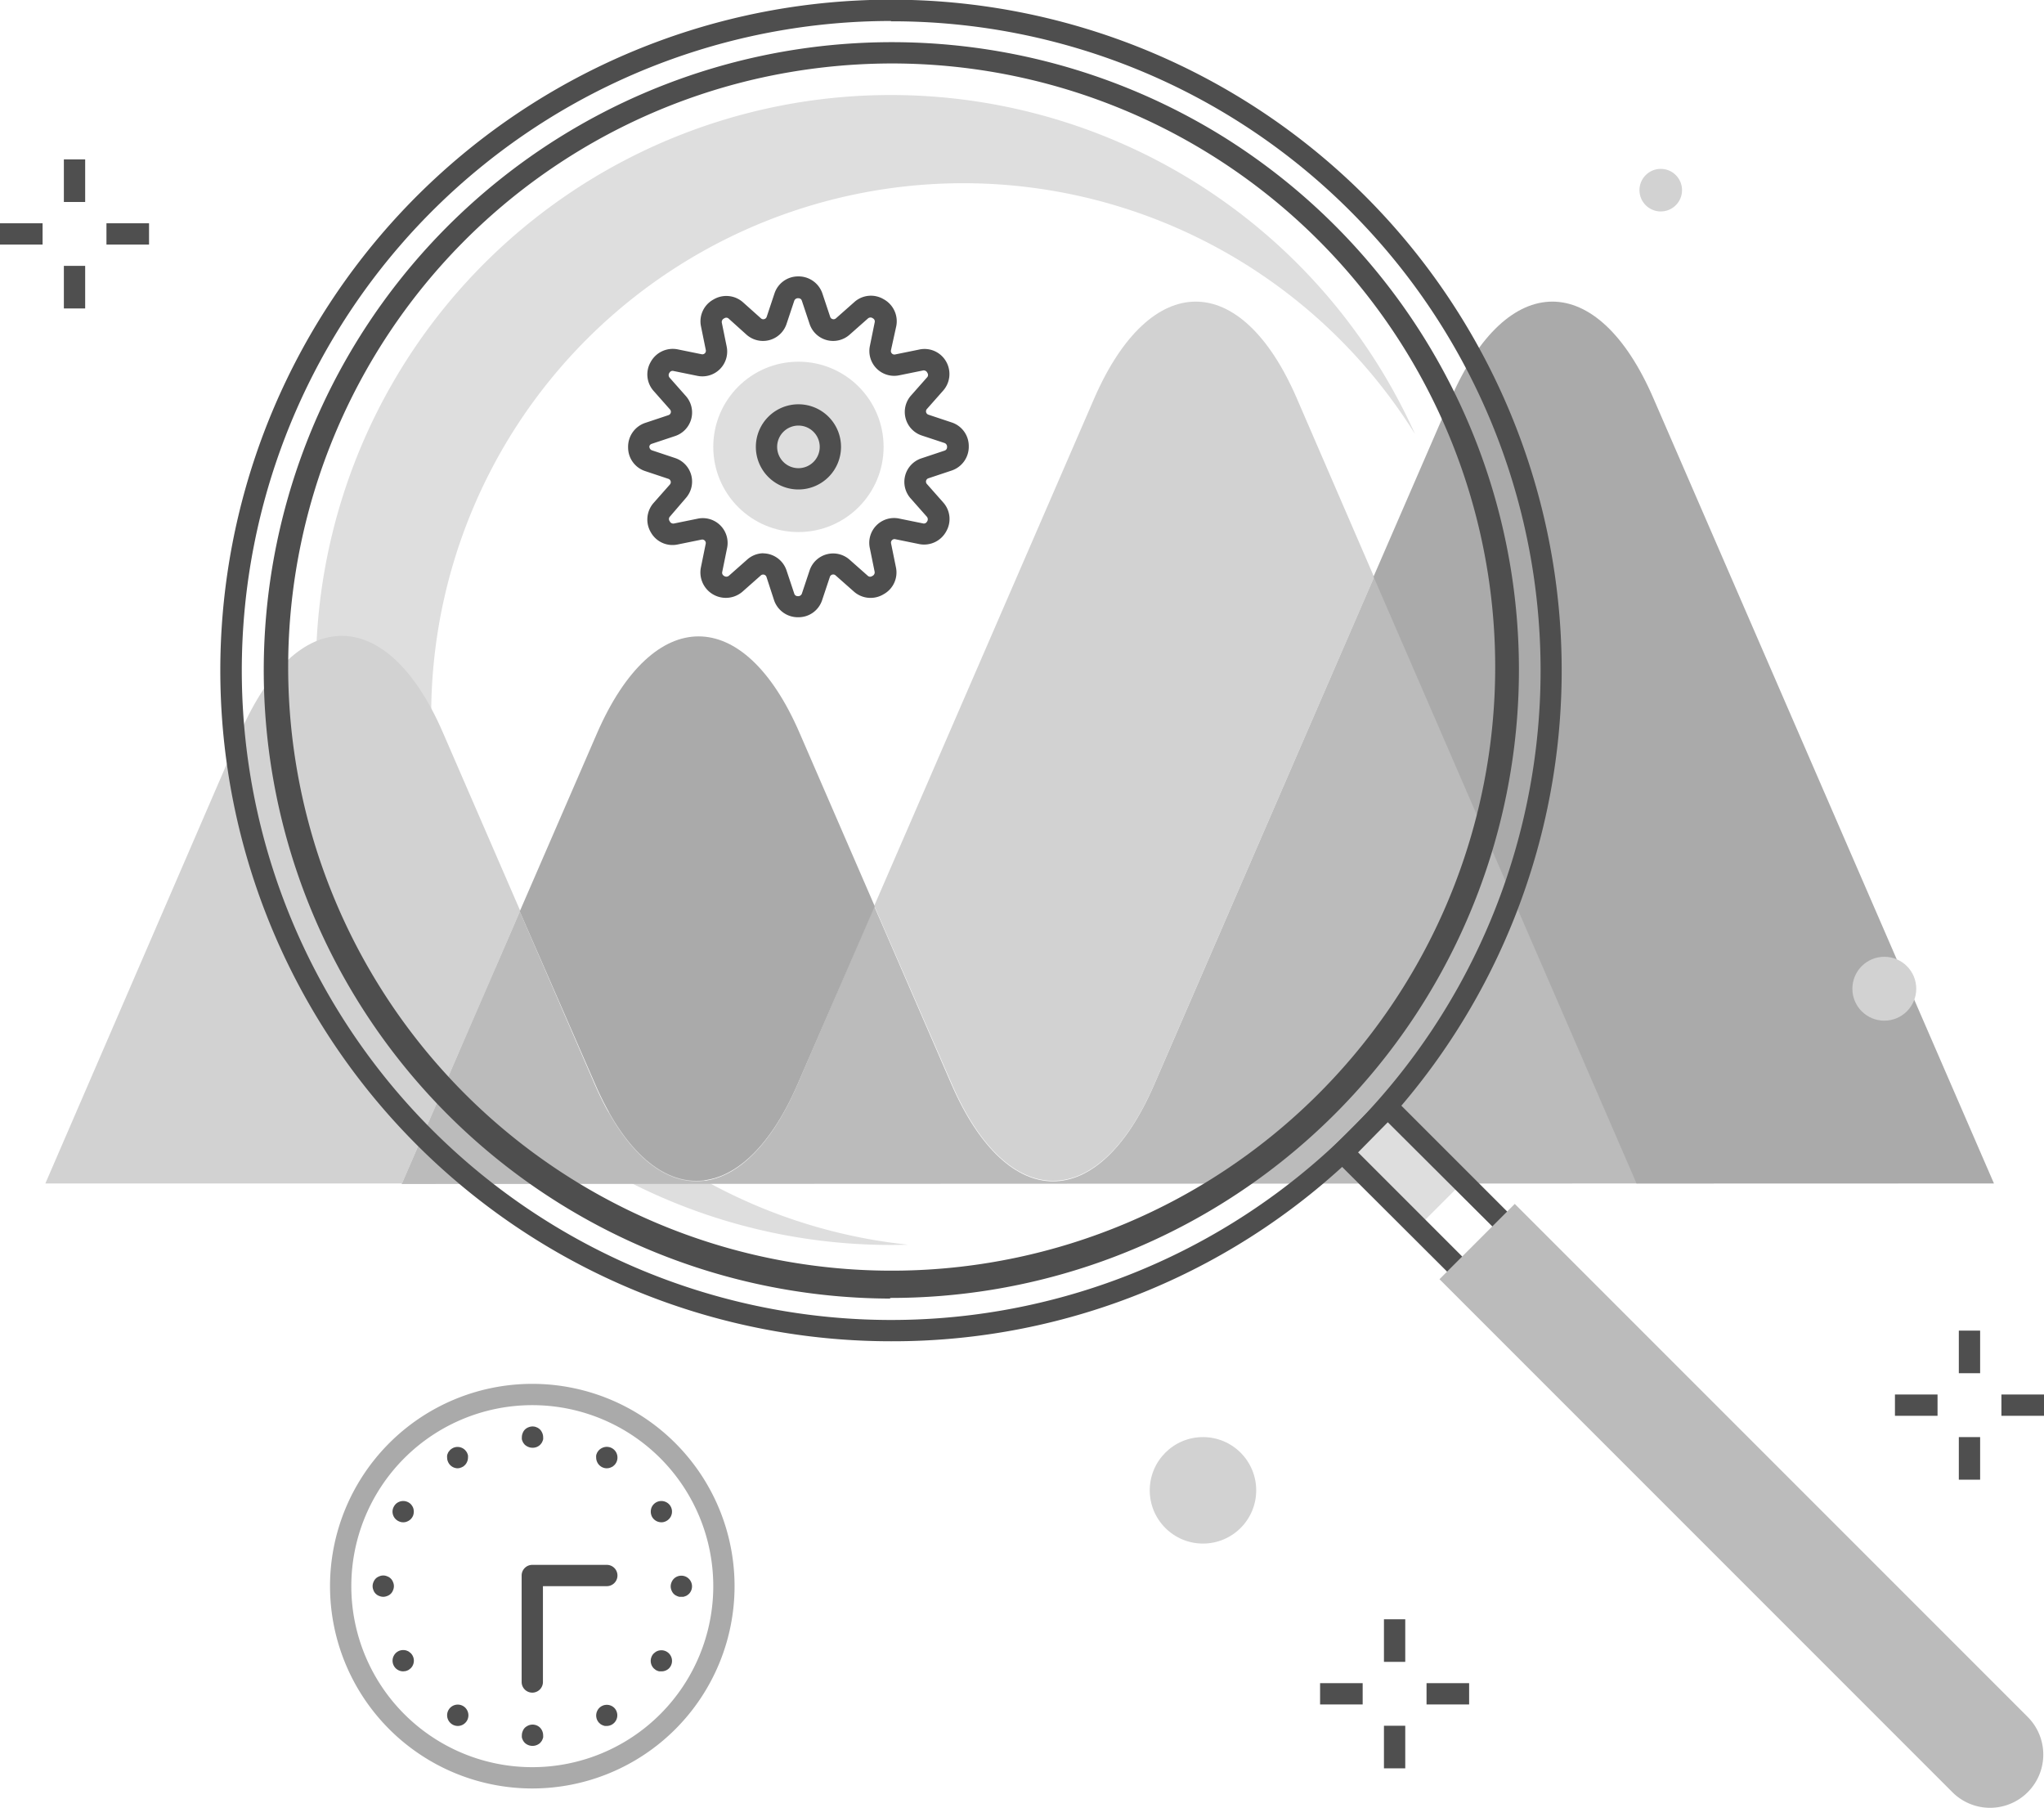 <svg id="Layer_1" data-name="Layer 1" xmlns="http://www.w3.org/2000/svg" xmlns:xlink="http://www.w3.org/1999/xlink" viewBox="0 0 192 169.79"><defs><style>.cls-1{fill:none;}.cls-2{clip-path:url(#clip-path);}.cls-3{fill:#dedede;}.cls-4{fill:#bbb;}.cls-5{fill:#d2d2d2;}.cls-6{fill:#aaa;}.cls-7{fill:#4e4e4e;}.cls-8{fill:#4f4f4f;}</style><clipPath id="clip-path" transform="translate(-29 -40.1)"><rect class="cls-1" width="250" height="250"/></clipPath></defs><title>graph</title><g class="cls-2"><path class="cls-3" d="M77.08,80.81a50,50,0,0,1,84.84.06A54,54,0,1,0,114.3,157,50,50,0,0,1,77.08,80.81Z" transform="translate(-29 -40.1)"/><path class="cls-4" d="M182.79,151.25l-24.71-57L137.4,142c-5.23,12.07-13.72,12.07-19,0l-7.28-16.78L103.89,142c-5.23,12.07-13.72,12.07-19,0l-7.07-16.3-11.1,25.6Z" transform="translate(-29 -40.1)"/><path class="cls-5" d="M77.87,125.65l-7.28-16.78c-5.23-12.07-13.72-12.07-19,0L33.26,151.25H66.77Z" transform="translate(-29 -40.1)"/><path class="cls-5" d="M137.4,142l20.68-47.69L150.8,77.48c-5.23-12.07-13.72-12.07-19,0l-20.68,47.69L118.45,142C123.68,154,132.17,154,137.4,142Z" transform="translate(-29 -40.1)"/><path class="cls-6" d="M103.89,142l7.28-16.78-7.07-16.3c-5.23-12.07-13.72-12.07-19,0l-7.28,16.78L84.94,142C90.17,154,98.66,154,103.89,142Z" transform="translate(-29 -40.1)"/><path class="cls-6" d="M216.3,151.25l-32-73.77c-5.23-12.07-13.72-12.07-19,0l-7.28,16.78,24.71,57Z" transform="translate(-29 -40.1)"/><path class="cls-7" d="M112.69,166.07a63,63,0,1,1,44.55-18.45A62.59,62.59,0,0,1,112.69,166.07Zm0-124a61,61,0,1,0,43.13,17.84A60.81,60.81,0,0,0,112.69,42.1Z" transform="translate(-29 -40.1)"/><path class="cls-7" d="M112.6,162.06A59,59,0,1,1,144,53h0a59,59,0,0,1-31.37,109Zm.21-116a57.45,57.45,0,0,0-12.92,1.48,56.69,56.69,0,1,0,12.92-1.48Z" transform="translate(-29 -40.1)"/><rect class="cls-3" x="157.76" y="144.75" width="6" height="9.97" transform="translate(-87.79 117.46) rotate(-45.01)"/><path class="cls-7" d="M168,162.59,153.7,148.33l5.66-5.66,14.26,14.26Zm-11.43-14.26L168,159.76l2.83-2.83L159.36,145.5Z" transform="translate(-29 -40.1)"/><path class="cls-4" d="M188.61,146h10a0,0,0,0,1,0,0v68.14a5,5,0,0,1-5,5h0a5,5,0,0,1-5-5V146A0,0,0,0,1,188.61,146Z" transform="translate(-101.39 150.27) rotate(-45)"/><rect class="cls-8" x="6" y="14.97" width="2" height="4"/><rect class="cls-8" x="6" y="24.97" width="2" height="4"/><rect class="cls-8" x="10" y="20.97" width="4" height="2"/><rect class="cls-8" y="20.97" width="4" height="2"/><rect class="cls-8" x="184" y="124.97" width="2" height="4"/><rect class="cls-8" x="184" y="134.97" width="2" height="4"/><rect class="cls-8" x="188" y="130.97" width="4" height="2"/><rect class="cls-8" x="178" y="130.97" width="4" height="2"/><circle class="cls-5" cx="177" cy="92.86" r="3"/><circle class="cls-5" cx="113" cy="139.97" r="5"/><circle class="cls-5" cx="156" cy="17.86" r="2"/><rect class="cls-8" x="130" y="152.08" width="2" height="4"/><rect class="cls-8" x="130" y="162.08" width="2" height="4"/><rect class="cls-8" x="134" y="158.08" width="4" height="2"/><rect class="cls-8" x="124" y="158.08" width="4" height="2"/><circle class="cls-3" cx="75" cy="41.97" r="8"/><path class="cls-7" d="M104,98.07a2.36,2.36,0,0,1-2.29-1.6L101,94.29a.33.33,0,0,0-.54-.14l-1.73,1.53a2.39,2.39,0,0,1-3.9-2.25l.46-2.26a.33.33,0,0,0-.09-.3.33.33,0,0,0-.3-.09l-2.26.46a2.33,2.33,0,0,1-2.49-1.12,2.36,2.36,0,0,1,.24-2.78l1.53-1.73a.33.33,0,0,0-.14-.54l-2.19-.73A2.33,2.33,0,0,1,88,82.11a2.36,2.36,0,0,1,1.6-2.29l2.19-.73a.33.33,0,0,0,.14-.54L90.4,76.82a2.33,2.33,0,0,1-.28-2.72,2.36,2.36,0,0,1,2.53-1.19l2.26.46a.33.33,0,0,0,.3-.09.33.33,0,0,0,.09-.3l-.46-2.26A2.33,2.33,0,0,1,96,68.24a2.36,2.36,0,0,1,2.78.24L100.48,70a.33.33,0,0,0,.31.07.32.32,0,0,0,.23-.22l.73-2.19a2.33,2.33,0,0,1,2.21-1.6,2.36,2.36,0,0,1,2.29,1.6l.73,2.19a.32.32,0,0,0,.23.22.33.33,0,0,0,.31-.07l1.73-1.53A2.33,2.33,0,0,1,112,68.2a2.36,2.36,0,0,1,1.19,2.53L112.69,73a.33.33,0,0,0,.09.3.33.33,0,0,0,.3.09l2.26-.46A2.33,2.33,0,0,1,117.84,74a2.36,2.36,0,0,1-.24,2.78l-1.53,1.73a.33.33,0,0,0,.15.54l2.19.73A2.33,2.33,0,0,1,120,82a2.36,2.36,0,0,1-1.6,2.29l-2.19.73a.33.33,0,0,0-.14.54l1.53,1.73a2.33,2.33,0,0,1,.28,2.72,2.36,2.36,0,0,1-2.53,1.19l-2.26-.46a.33.33,0,0,0-.3.09.33.33,0,0,0-.09.3l.46,2.26A2.33,2.33,0,0,1,112,95.91a2.36,2.36,0,0,1-2.78-.24l-1.73-1.53a.33.33,0,0,0-.54.15l-.73,2.19A2.33,2.33,0,0,1,104,98.07Zm-3.34-6a2.34,2.34,0,0,1,2.22,1.6l.73,2.19a.33.33,0,0,0,.32.23.37.37,0,0,0,.39-.23l.73-2.19a2.33,2.33,0,0,1,3.76-1l1.73,1.53a.33.33,0,0,0,.39,0,.37.37,0,0,0,.23-.39l-.46-2.26a2.33,2.33,0,0,1,2.75-2.75l2.26.46a.33.33,0,0,0,.36-.16.37.37,0,0,0,0-.46l-1.53-1.73a2.33,2.33,0,0,1,1-3.76l2.19-.73a.33.33,0,0,0,.23-.32.37.37,0,0,0-.23-.39L115.58,81a2.33,2.33,0,0,1-1-3.76l1.53-1.73a.33.33,0,0,0,0-.39.37.37,0,0,0-.39-.23l-2.26.46a2.33,2.33,0,0,1-2.75-2.75l.46-2.26A.33.33,0,0,0,111,70a.37.37,0,0,0-.46,0l-1.73,1.53a2.33,2.33,0,0,1-3.76-1l-.73-2.19a.33.33,0,0,0-.32-.23.37.37,0,0,0-.39.23l-.73,2.19a2.33,2.33,0,0,1-3.76,1L97.42,70a.33.33,0,0,0-.39,0,.37.37,0,0,0-.23.39l.46,2.26a2.33,2.33,0,0,1-2.75,2.75l-2.26-.46a.33.33,0,0,0-.36.16.37.37,0,0,0,0,.46l1.53,1.73a2.33,2.33,0,0,1-1,3.76l-2.19.73A.33.33,0,0,0,90,82a.37.37,0,0,0,.23.39l2.19.73a2.33,2.33,0,0,1,1,3.76L91.9,88.65a.33.33,0,0,0,0,.39.37.37,0,0,0,.39.23l2.26-.46a2.33,2.33,0,0,1,2.75,2.75l-.46,2.26a.33.33,0,0,0,.16.36.37.37,0,0,0,.46,0l1.73-1.53A2.33,2.33,0,0,1,100.7,92.06Z" transform="translate(-29 -40.1)"/><path class="cls-7" d="M104,86.07a4,4,0,1,1,4-4A4,4,0,0,1,104,86.07Zm0-6a2,2,0,1,0,2,2A2,2,0,0,0,104,80.07Z" transform="translate(-29 -40.1)"/><path class="cls-6" d="M79,208.07a19,19,0,1,1,19-19A19,19,0,0,1,79,208.07Zm0-36a17,17,0,1,0,17,17A17,17,0,0,0,79,172.07Z" transform="translate(-29 -40.1)"/><path class="cls-8" d="M79,199.07a1,1,0,0,1-1-1v-10a1,1,0,0,1,1-1h7a1,1,0,0,1,0,2H80v9A1,1,0,0,1,79,199.07Z" transform="translate(-29 -40.1)"/><path class="cls-8" d="M79,176.07a1,1,0,0,1-.38-.08,1.16,1.16,0,0,1-.33-.21l-.12-.15a.76.76,0,0,1-.09-.18.63.63,0,0,1-.06-.18,1.32,1.32,0,0,1,0-.2,1,1,0,0,1,.08-.38.91.91,0,0,1,.54-.54,1,1,0,0,1,.58-.06.63.63,0,0,1,.18.06.76.76,0,0,1,.18.09,1.6,1.6,0,0,1,.15.12,1.16,1.16,0,0,1,.21.33,1,1,0,0,1,.08.38,1.38,1.38,0,0,1,0,.2.65.65,0,0,1-.06.18.76.76,0,0,1-.09.18l-.12.15A1,1,0,0,1,79,176.07Z" transform="translate(-29 -40.1)"/><path class="cls-8" d="M79,204.07a1.05,1.05,0,0,1-.71-.29,1.6,1.6,0,0,1-.12-.15.76.76,0,0,1-.09-.18.63.63,0,0,1-.06-.18,1.32,1.32,0,0,1,0-.2,1,1,0,0,1,.08-.38.93.93,0,0,1,.21-.33,1.15,1.15,0,0,1,.33-.21,1,1,0,0,1,1.09.21,1.05,1.05,0,0,1,.29.71,1.38,1.38,0,0,1,0,.2.65.65,0,0,1-.06.18.76.76,0,0,1-.09.18l-.12.15A1.05,1.05,0,0,1,79,204.07Z" transform="translate(-29 -40.1)"/><path class="cls-8" d="M72,178a1,1,0,0,1-.71-.3,1,1,0,0,1-.21-.32A1,1,0,0,1,71,177a1.21,1.21,0,0,1,0-.2.69.69,0,0,1,.06-.19.55.55,0,0,1,.09-.17l.12-.15a1.19,1.19,0,0,1,.33-.22,1,1,0,0,1,1.09.22,1.89,1.89,0,0,1,.12.15.55.55,0,0,1,.09.17.71.71,0,0,1,.06.19,1.26,1.26,0,0,1,0,.2,1,1,0,0,1-.08.38,1,1,0,0,1-.21.32l-.15.13-.18.09-.18.06Z" transform="translate(-29 -40.1)"/><path class="cls-8" d="M86,202.2l-.19,0-.19-.06-.18-.09-.15-.13a1,1,0,0,1-.21-1.09,1,1,0,0,1,.21-.32,1,1,0,0,1,1.42,0A1,1,0,0,1,86,202.2Z" transform="translate(-29 -40.1)"/><path class="cls-8" d="M66.87,183.07a.87.87,0,0,1-.38-.08,1,1,0,0,1-.32-.21,1,1,0,0,1-.3-.71,1,1,0,0,1,.08-.38,1.19,1.19,0,0,1,.22-.33,1,1,0,0,1,.32-.21,1,1,0,0,1,.77,0,1,1,0,0,1,.32.21,1.18,1.18,0,0,1,.22.33,1.07,1.07,0,0,1,0,.76,1.05,1.05,0,0,1-.22.33,1,1,0,0,1-.32.21A.85.85,0,0,1,66.87,183.07Z" transform="translate(-29 -40.1)"/><path class="cls-8" d="M91.12,197.07l-.19,0a.71.71,0,0,1-.19-.06.55.55,0,0,1-.17-.09l-.15-.12a1,1,0,0,1-.22-1.09.91.91,0,0,1,.22-.33l.15-.12a.55.55,0,0,1,.17-.09.69.69,0,0,1,.19-.06,1,1,0,0,1,.9.27,1,1,0,0,1,.22.33,1,1,0,0,1-.22,1.09A1,1,0,0,1,91.12,197.07Z" transform="translate(-29 -40.1)"/><path class="cls-8" d="M65,190.07a1,1,0,0,1-.38-.08.9.9,0,0,1-.54-.54.95.95,0,0,1,0-.76,1,1,0,0,1,.21-.33.93.93,0,0,1,.33-.21.92.92,0,0,1,.76,0,.9.9,0,0,1,.54.54.94.94,0,0,1,0,.76.9.9,0,0,1-.54.54A1,1,0,0,1,65,190.07Z" transform="translate(-29 -40.1)"/><path class="cls-8" d="M93,190.07l-.2,0-.18-.06-.18-.09a1.47,1.47,0,0,1-.15-.12,1,1,0,0,1-.21-.33.95.95,0,0,1,0-.76,1,1,0,0,1,.21-.33,1,1,0,0,1,1.42,1.42l-.15.12a.76.76,0,0,1-.18.09l-.18.06Z" transform="translate(-29 -40.1)"/><path class="cls-8" d="M66.87,197.07a1,1,0,0,1-.7-.29,1,1,0,0,1-.22-1.09,1.05,1.05,0,0,1,.22-.33,1,1,0,0,1,.9-.27.69.69,0,0,1,.19.06.55.55,0,0,1,.17.09l.15.12a1,1,0,0,1,0,1.42l-.15.12a.55.55,0,0,1-.17.09.71.71,0,0,1-.19.06Z" transform="translate(-29 -40.1)"/><path class="cls-8" d="M91.12,183.07a1,1,0,0,1-.7-.29.92.92,0,0,1-.22-.33,1.07,1.07,0,0,1,0-.76,1,1,0,0,1,1.31-.54,1,1,0,0,1,.32.21,1,1,0,0,1-.32,1.63A.88.88,0,0,1,91.12,183.07Z" transform="translate(-29 -40.1)"/><path class="cls-8" d="M72,202.2a1,1,0,0,1-.71-.3,1,1,0,0,1-.29-.7,1,1,0,0,1,.29-.71,1,1,0,0,1,1.42,0,1,1,0,0,1,.21.32A1,1,0,0,1,72,202.2Z" transform="translate(-29 -40.1)"/><path class="cls-8" d="M86,178a1,1,0,0,1-.71-.3,1,1,0,0,1-.21-.32A1,1,0,0,1,85,177a1.21,1.21,0,0,1,0-.2.69.69,0,0,1,.06-.19.55.55,0,0,1,.09-.17.87.87,0,0,1,.12-.15,1.05,1.05,0,0,1,.33-.22A1,1,0,0,1,87,177a1,1,0,0,1-.29.7l-.15.13-.18.09-.18.06Z" transform="translate(-29 -40.1)"/></g></svg>